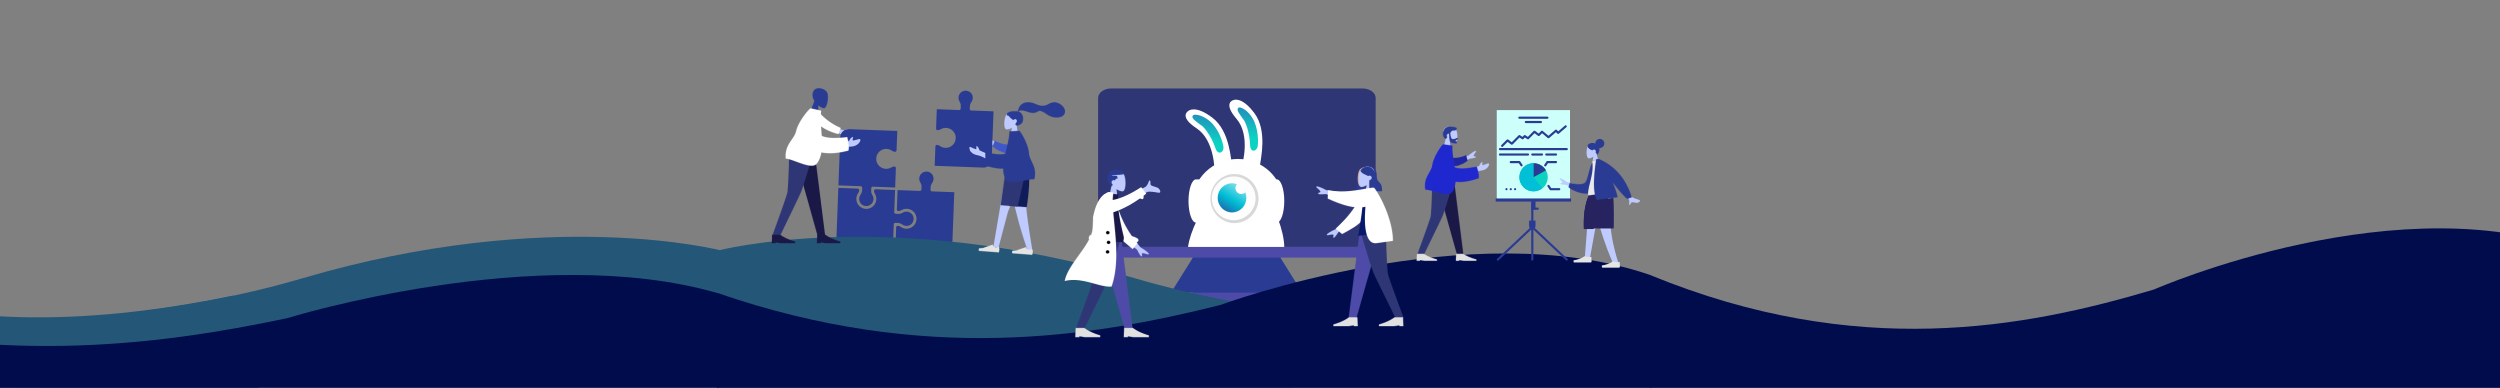 <?xml version="1.0" encoding="UTF-8"?>
<svg width="5143px" height="798px" viewBox="0 0 5143 798" version="1.1" xmlns="http://www.w3.org/2000/svg" xmlns:xlink="http://www.w3.org/1999/xlink">
    <rect x="0" y="0" width="5143" height="798" fill="#808080" stroke="none"/>
    <!-- Generator: Sketch 53 (72520) - https://sketchapp.com -->
    <title>Community_module_HD_size</title>
    <desc>Created with Sketch.</desc>
    <defs>
        <polygon id="path-1" points="0.333 163.34 10.908 164.155 30.553 89.776 65.632 3.237 27.977 0.332"></polygon>
        <path d="M13.361,82.199 C15.325,88.979 20.621,115.623 38.305,167.468 L38.305,167.468 L49.308,172.147 C39.982,116.387 36.512,87.018 36.45,82.527 L36.45,82.527 C36.387,78.034 36.211,52.54 42.099,3.597 L42.099,3.597 L2.849,0.553 L0,0.332 C6.947,48.129 11.402,75.417 13.361,82.199 L13.361,82.199 Z" id="path-3"></path>
        <path d="M3.774,78.391 L40.19,81.246 C45.165,49.234 46.513,23.305 44.239,3.469 L44.239,3.469 L9.165,0.718 L0,0 L3.774,78.391 Z" id="path-5"></path>
        <path d="M4.297,5.744 C-0.733,13.504 -1.859,34.105 3.691,36 L3.691,36 C5.904,36.757 10.826,35.718 15.957,33.177 L15.957,33.177 L11.158,54.512 L29.303,55.94 L25.367,26.553 C29.176,22.769 31.93,17.982 31.983,12.376 L31.983,12.376 C32.065,3.458 25.143,0.001 18.084,0 L18.084,0 C12.361,0 6.547,2.271 4.297,5.744 L4.297,5.744 Z" id="path-7"></path>
        <path d="M36.144,1.535 C32.302,2.827 29.138,5.311 26.851,8.621 L26.851,8.621 C25.631,10.387 24.707,12.296 24.035,14.329 L24.035,14.329 C23.799,15.04 23.563,15.757 23.381,16.486 L23.381,16.486 C23.221,17.115 23.281,18.052 22.877,18.572 L22.877,18.572 C22.387,19.207 21.604,18.978 20.867,18.921 L20.867,18.921 C19.712,18.827 13.439,18.597 11.087,18.791 L11.087,18.791 C7.836,19.06 1.669,21.272 0.544,23.328 L0.544,23.328 C-0.58,25.382 -0.181,28.035 3.829,28.113 L3.829,28.113 C7.493,33.229 13.105,36.977 13.779,37.081 L13.779,37.081 C13.797,37.088 14.272,36.564 14.98,36.04 L14.98,36.04 C16.048,35.254 17.651,34.468 19.067,35.466 L19.067,35.466 C21.796,37.397 21.015,40.502 19.267,42.832 L19.267,42.832 C18.356,44.045 16.951,45.887 18.892,47.524 L18.892,47.524 C21.955,50.108 30.734,45.586 32.48,41.263 L32.48,41.263 C35.717,33.254 33.024,21.785 24.014,19.431 L24.014,19.431 C24.681,17.926 26.927,17.474 28.455,17.29 L28.455,17.29 C32.116,16.853 35.84,17.897 39.316,18.927 L39.316,18.927 C43.577,20.19 47.865,21.91 52.326,22.294 L52.326,22.294 C54.619,22.492 56.938,22.238 59.152,21.627 L59.152,21.627 C61.464,20.996 63.322,19.861 65.39,18.719 L65.39,18.719 C67.342,17.639 69.338,18.059 71.343,18.795 L71.343,18.795 C73.406,19.548 75.355,20.525 77.221,21.673 L77.221,21.673 C81.206,24.125 84.831,27.044 89.141,28.936 L89.141,28.936 C92.379,30.354 95.79,31.262 99.311,31.614 L99.311,31.614 C105.393,32.224 112.821,31.484 117.176,26.707 L117.176,26.707 C120.181,23.415 120.532,19.056 119.194,14.954 L119.194,14.954 C117.952,11.145 115.437,8.309 112.309,5.868 L112.309,5.868 C108.964,3.261 105.168,1.208 100.925,0.547 L100.925,0.547 C96.381,-0.164 91.835,1.014 87.782,3.046 L87.782,3.046 C83.818,5.031 80.24,7.167 75.704,7.494 L75.704,7.494 C71.204,7.821 66.795,6.927 62.65,5.21 L62.65,5.21 C58.307,3.409 54.152,1.528 49.455,0.777 L49.455,0.777 C47.684,0.495 45.866,0.332 44.049,0.332 L44.049,0.332 C41.363,0.332 38.676,0.687 36.144,1.535 L36.144,1.535 Z" id="path-9"></path>
        <polygon id="path-11" points="0.347 79.115 35.562 81.968 53.249 3.751 11.757 0.392"></polygon>
        <path d="M0.092,11.945 C9.2,20.268 21.702,26.793 32.248,25.817 L32.248,25.817 C40.558,25.051 44.205,14.313 37.804,8.462 L37.804,8.462 C29.043,8.917 17.258,7.73 4.325,0.295 L4.325,0.295 L0.092,11.945 Z" id="path-13"></path>
        <path d="M82.756,0.075 L62.627,1.288 C62.379,15.534 57.739,31.499 54.09,47.214 L54.09,47.214 C44.868,50.1 29.001,48.308 6.489,41.842 L6.489,41.842 C1.705,53.411 -0.334,61.576 0.369,66.337 L0.369,66.337 C19.871,75.014 36.341,78.414 49.708,77.898 L49.708,77.898 C49.763,85.796 51.182,93.229 54.837,99.878 L54.837,99.878 C59.561,108.474 76.414,105.585 91.574,102.696 L91.574,102.696 C100.527,100.99 108.89,99.285 113.815,99.944 L113.815,99.944 C120.414,72.95 103.887,63.139 102.843,46.184 L102.843,46.184 C101.703,27.664 85.044,0.077 82.772,0.075 L82.772,0.075 C82.767,0.075 82.761,0.075 82.756,0.075 L82.756,0.075 Z" id="path-15"></path>
        <path d="M20.571,0.938 C11.916,0.938 4.902,7.916 4.902,16.527 L4.902,16.527 L4.902,16.588 C2.106,27.27 -1.327,49.586 2.346,53.155 L2.346,53.155 L26.123,53.155 C26.123,53.152 26.123,53.145 26.123,53.138 L26.123,53.138 L26.127,53.138 C34.782,53.138 41.796,46.16 41.796,37.553 L41.796,37.553 L41.796,16.527 C41.796,7.916 34.782,0.938 26.127,0.938 L26.127,0.938 L20.571,0.938 Z" id="path-17"></path>
        <path d="M3.975,7.842 C-0.633,16.811 -0.088,39.563 5.871,41.164 L5.871,41.164 C8.246,41.802 13.311,40.238 18.462,36.996 L18.462,36.996 L15.227,60.873 L34.326,60.873 L27.749,28.898 C31.419,24.408 33.899,18.901 33.485,12.735 L33.485,12.735 C32.876,3.687 26.429,0.261 19.641,0.26 L19.641,0.26 C13.099,0.26 6.239,3.442 3.975,7.842 L3.975,7.842 Z" id="path-19"></path>
        <path d="M3.975,7.842 C-0.633,16.811 -0.088,39.563 5.871,41.164 L5.871,41.164 C8.246,41.802 13.311,40.238 18.462,36.996 L18.462,36.996 L15.227,60.873 L34.327,60.873 L27.749,28.898 C31.419,24.408 33.899,18.901 33.485,12.736 L33.485,12.736 C32.875,3.688 26.429,0.261 19.641,0.26 L19.641,0.26 C13.098,0.26 6.239,3.442 3.975,7.842 L3.975,7.842 Z" id="path-21"></path>
        <path d="M0.775,8.835 C2.67,15.303 10.024,16.263 16.56,20.297 L16.56,20.297 C17.328,19.673 18.311,19.303 19.383,19.303 L19.383,19.303 C21.853,19.303 23.86,21.296 23.86,23.757 L23.86,23.757 C23.86,26.219 21.853,28.213 19.383,28.213 L19.383,28.213 C19.315,28.213 19.244,28.213 19.176,28.21 L19.176,28.21 C18.275,37.834 18.638,48.824 21.323,51.43 L21.323,51.43 L44.937,51.43 C46.251,28.685 33.536,37.494 33.536,16.079 L33.536,16.079 C32.742,15.307 31.995,14.545 31.254,13.886 L31.254,13.886 L31.279,13.256 C27.189,4.929 22.003,0.763 15.716,0.763 L15.716,0.763 C6.286,0.763 3.311,5.127 0.775,8.835 L0.775,8.835 Z" id="path-23"></path>
        <polygon id="path-25" points="23.368 0.416 0.174 181.682 16.093 181.682 37.916 104.768 67.828 0.416"></polygon>
        <path d="M0.291,0.416 C15.036,51.873 24.828,81.205 28,88.423 L28,88.423 C31.17,95.641 46.38,126.724 73.62,181.682 L73.62,181.682 L90.232,181.682 C68.836,124.394 57.77,93.309 57.039,88.423 L57.039,88.423 C56.303,83.535 53.927,54.202 53.232,0.416 L53.232,0.416 L0.291,0.416 Z" id="path-27"></path>
        <path d="M32.786,0.754 C24.586,6.787 13.904,11.679 0.737,15.432 L0.737,15.432 L0.737,19.008 L31.954,19.008 L42.758,17.272 L42.758,19.008 L51.064,19.008 L51.064,18.969 L50.235,0.754 L32.786,0.754 Z" id="path-29"></path>
        <path d="M33.031,0.754 C24.831,6.788 14.148,11.68 0.979,15.433 L0.979,15.433 L0.979,19.008 L32.2,19.008 L43,17.272 L43,19.008 L51.307,19.008 L50.478,0.754 L33.031,0.754 Z" id="path-31"></path>
        <path d="M2.676,3.883 C6.253,6.905 9.877,10.241 9.202,11.809 L9.202,11.809 C8.527,13.377 5.161,12.732 4.558,15.153 L4.558,15.153 C4.156,16.766 9.63,17.122 20.981,16.221 L20.981,16.221 L47.086,26.86 L53.154,12.763 L20.834,7.892 C14.416,4.256 8.498,1.768 3.076,0.428 L3.076,0.428 C2.991,0.424 2.904,0.422 2.815,0.422 L2.815,0.422 C1.293,0.422 -0.705,1.028 2.676,3.883 L2.676,3.883 Z M40.155,88.768 C33.344,91.632 27.764,94.794 23.413,98.255 L23.413,98.255 C22.433,99.418 21.368,101.645 25.971,100.648 L25.971,100.648 C30.574,99.65 35.461,98.804 36.325,100.278 L36.325,100.278 C37.19,101.752 34.64,104.013 36.237,105.944 L36.237,105.944 C37.304,107.23 40.889,103.137 46.995,93.662 L46.995,93.662 L71.338,79.515 L63.566,66.262 L40.155,88.768 Z" id="path-33"></path>
        <path d="M55.888,2.897 C45.391,31.23 27.689,54.302 0.855,79.464 L0.855,79.464 L13.922,90.529 C45.455,73.583 61.969,63.712 67.078,37.616 L67.078,37.616 C68.361,31.066 67.063,10.941 66.881,0.283 L66.881,0.283 L55.888,2.897 Z" id="path-35"></path>
        <path d="M11.251,4.38 C10.55,4.285 9.226,5.954 9.326,6.782 L9.326,6.782 C11.292,23.008 8.194,53.835 0.027,99.264 L0.027,99.264 L63.031,90.413 C54.516,51.24 45.2,22.459 26.895,0.591 L26.895,0.591 C21.603,3.815 16.388,5.079 11.251,4.38 L11.251,4.38 Z" id="path-37"></path>
        <path d="M93.03,0.972 C90.867,1.278 87.62,1.733 83.292,2.343 L83.292,2.343 C83.29,2.357 83.287,2.369 83.286,2.383 L83.286,2.383 C65.29,5.068 36.524,12.475 1.297,6.397 L1.297,6.397 L0.302,23.497 C28.077,36.297 55.656,45.359 78.006,40.373 L78.006,40.373 C74.098,83.867 79.386,118.274 101.057,115.224 L101.057,115.224 C111.407,113.767 122.576,112.193 134.568,110.505 L134.568,110.505 C134.873,73.983 113.927,26.353 97.449,3.161 L97.449,3.161 C96.879,2.358 95.752,0.924 93.695,0.924 L93.695,0.924 C93.483,0.924 93.261,0.939 93.03,0.972 L93.03,0.972 Z" id="path-39"></path>
        <path d="M1.795,13.111 C1.355,19.501 3.992,25.201 7.891,29.854 L7.891,29.854 L0.904,62.984 L21.199,62.984 L17.76,38.248 C23.24,41.605 28.619,43.225 31.145,42.565 L31.145,42.565 C37.477,40.905 38.058,17.334 33.161,8.042 L33.161,8.042 C30.755,3.482 23.462,0.184 16.507,0.185 L16.507,0.185 C9.292,0.185 2.442,3.736 1.795,13.111 L1.795,13.111 Z" id="path-41"></path>
        <path d="M0.195,16.258 C0.195,23.996 5.035,33.419 8.721,33.801 L8.721,33.801 C9.676,33.588 10.492,32.403 11.299,30.772 L11.299,30.772 C9.783,30.014 8.721,28.222 8.721,25.907 L8.721,25.907 C8.721,23.683 10.631,21.522 12.985,21.522 L12.985,21.522 C13.844,21.522 14.642,21.809 15.311,22.281 L15.311,22.281 C16.856,19.719 18.798,17.805 21.511,18.014 L21.511,18.014 L19.804,12.752 L9.572,11.872 L9.572,10.996 C21.381,11.083 29.596,10.572 34.297,9.24 L34.297,9.24 C34.082,5.124 29.925,0.469 18.953,0.469 L18.953,0.469 C6.746,0.469 0.195,7.79 0.195,16.258 L0.195,16.258 Z" id="path-43"></path>
        <polygon id="path-45" points="0.169 0.777 31.18 110.28 53.811 190.99 70.317 190.99 46.269 0.777"></polygon>
        <path d="M39.084,0.777 C38.359,57.216 35.882,87.999 35.122,93.126 L35.122,93.126 C34.358,98.256 22.834,130.876 0.55,190.99 L0.55,190.99 L17.85,190.99 C46.221,133.319 62.059,100.699 65.362,93.126 L65.362,93.126 C68.665,85.555 78.862,54.772 94.22,0.777 L94.22,0.777 L39.084,0.777 Z" id="path-47"></path>
        <path d="M0.861,0.635 L0.011,19.651 L8.502,19.651 L8.502,17.842 L19.541,19.651 L51.451,19.651 L51.451,15.927 C37.992,12.014 27.072,6.919 18.694,0.635 L18.694,0.635 L0.861,0.635 Z" id="path-49"></path>
        <path d="M1.608,0.635 L0.756,19.651 L9.304,19.651 L9.304,17.842 L20.416,19.651 L52.537,19.651 L52.537,15.926 C38.988,12.014 27.997,6.919 19.559,0.635 L19.559,0.635 L1.608,0.635 Z" id="path-51"></path>
        <path d="M0.716,13.278 L24.056,30.511 C29.267,40.957 32.485,45.575 33.715,44.358 L33.715,44.358 C35.557,42.536 33.198,39.925 34.242,38.495 L34.242,38.495 C35.287,37.061 40.19,38.459 44.787,39.985 L44.787,39.985 C49.385,41.508 48.536,39.092 47.664,37.783 L47.664,37.783 C43.594,33.742 38.233,29.875 31.584,26.185 L31.584,26.185 L10.104,0.41 L0.716,13.278 Z" id="path-53"></path>
        <path d="M8.427,1.531 C6.431,11.235 -1.471,37.289 0.631,46.071 L0.631,46.071 C6.885,72.237 30.581,89.42 55.102,110.472 L55.102,110.472 L65.134,98.493 C38.493,67.335 25.174,33.686 18.17,0.11 L18.17,0.11 L8.427,1.531 Z" id="path-55"></path>
        <path d="M1.042,1.326 C-1.101,1.833 0.749,9.546 2.892,9.038 L2.892,9.038 C6.643,8.153 10.953,9.179 15.951,12.356 L15.951,12.356 C17.808,13.536 20.275,12.999 21.462,11.159 L21.462,11.159 C22.65,9.316 22.106,6.861 20.249,5.68 L20.249,5.68 C15.19,2.464 10.273,0.802 5.551,0.803 L5.551,0.803 C4.027,0.803 2.523,0.975 1.042,1.326 L1.042,1.326 Z" id="path-57"></path>
        <path d="M0.383,92.085 C26.638,98.808 47.623,101.781 63.347,101.003 L63.347,101.003 C65.295,100.904 66.359,92.668 65.792,90.296 L65.792,90.296 C56.971,53.37 51.53,26.481 54.923,2.182 L54.923,2.182 C52.224,3.148 47.796,2.721 41.639,0.906 L41.639,0.906 C21.258,23.558 9.487,51.189 0.383,92.085 L0.383,92.085 Z" id="path-59"></path>
        <path d="M88.004,2.236 L88.332,2.301 L73.821,28.138 L88.332,2.301 C79.646,9.232 69.971,26.455 59.31,53.975 L59.31,53.975 L73.821,28.138 L59.31,53.975 L59.058,54.361 C59.072,54.354 59.082,54.347 59.096,54.339 L59.096,54.339 C57.523,64.552 58.996,75.383 55.791,85.768 L55.791,85.768 C55.42,86.967 55.006,88.173 54.556,89.379 L54.556,89.379 C52.968,89.195 51.416,90.151 50.901,91.736 L50.901,91.736 L49.843,94.989 C49.843,94.989 49.843,94.989 49.843,94.992 L49.843,94.992 C49.451,96.201 49.763,97.476 50.56,98.36 L50.56,98.36 C36.167,126.583 5.488,156.06 0.231,184.102 L0.231,184.102 C21.032,179.005 40.74,183.911 58.632,188.82 L58.632,188.82 C72.574,192.647 85.415,196.47 96.808,195.557 L96.808,195.557 C120.299,127.266 92.523,39.516 100.646,2.262 L100.646,2.262 L95.572,1.546 L90.982,0.9 C89.985,1.338 88.99,1.781 88.004,2.236 L88.004,2.236 Z" id="path-61"></path>
        <path d="M1.276,3.136 C0.991,5.001 2.393,6.725 4.401,6.989 L4.401,6.989 C6.408,7.251 8.27,5.95 8.55,4.086 L8.55,4.086 C8.832,2.223 7.43,0.499 5.422,0.233 L5.422,0.233 C5.248,0.21 5.077,0.199 4.907,0.199 L4.907,0.199 C3.107,0.199 1.533,1.43 1.276,3.136 L1.276,3.136 Z M2.887,23.152 C2.606,25.016 4.004,26.74 6.015,27.002 L6.015,27.002 C8.022,27.267 9.88,25.965 10.161,24.102 L10.161,24.102 C10.443,22.238 9.044,20.51 7.036,20.248 L7.036,20.248 C6.863,20.227 6.691,20.216 6.52,20.216 L6.52,20.216 C4.716,20.216 3.144,21.446 2.887,23.152 L2.887,23.152 Z M0.865,42.691 C0.579,44.554 1.982,46.279 3.989,46.544 L3.989,46.544 C5.996,46.806 7.857,45.508 8.134,43.641 L8.134,43.641 C8.42,41.777 7.017,40.052 5.01,39.788 L5.01,39.788 C4.837,39.765 4.665,39.754 4.496,39.754 L4.496,39.754 C2.695,39.754 1.122,40.988 0.865,42.691 L0.865,42.691 Z" id="path-63"></path>
        <path d="M1.044,10.956 C0.675,16.126 2.894,20.744 6.177,24.509 L6.177,24.509 L0.291,51.317 L17.379,51.317 L14.489,31.299 C19.096,34.014 23.631,35.327 25.754,34.793 L25.754,34.793 C31.088,33.446 31.576,14.374 27.452,6.855 L27.452,6.855 C25.426,3.165 19.285,0.496 13.43,0.496 L13.43,0.496 C7.355,0.496 1.588,3.369 1.044,10.956 L1.044,10.956 Z" id="path-65"></path>
        <path d="M10.152,1.09 C6.67,2.018 3.723,4.024 2.424,7.772 L2.424,7.772 C-2.286,15.425 1.29,23.395 6.103,26.118 L6.103,26.118 C7.386,24.688 8.504,23.3 9.503,21.972 L9.503,21.972 C8.702,21.235 8.206,20.206 8.206,19.064 L8.206,19.064 C8.206,16.82 10.138,15.001 12.52,15.001 L12.52,15.001 C12.692,15.001 12.862,15.011 13.031,15.029 L13.031,15.029 C13.292,22.921 13.863,28.119 14.742,30.631 L14.742,30.631 C16.11,34.515 24.082,35.471 26.863,35.471 L26.863,35.471 C29.611,35.471 29.109,32.667 29.109,31.175 L29.109,31.175 C29.109,30.786 28.564,30.786 27.952,30.786 L27.952,30.786 C27.159,30.789 26.249,30.789 26.249,29.931 L26.249,29.931 C26.249,28.411 29.869,27.467 30.614,26.483 L30.614,26.483 C31.514,25.295 31.819,23.694 30.457,23.694 L30.457,23.694 C28.594,23.694 24.985,26.233 20.733,26.233 L20.733,26.233 C17.9,26.233 16.152,21.902 15.491,13.234 L15.491,13.234 C16.982,11.137 18.418,9.542 20.283,8.615 L20.283,8.615 C27.867,8.727 28.757,7.445 28.757,3.128 L28.757,3.128 C27.53,2.303 23.205,0.913 18.367,0.519 L18.367,0.519 C17.375,0.253 16.31,0.113 15.209,0.113 L15.209,0.113 C13.565,0.113 11.838,0.425 10.152,1.09 L10.152,1.09 Z" id="path-67"></path>
        <polygon id="path-69" points="0.156 0.224 25.082 88.644 43.27 153.817 56.535 153.817 37.207 0.224"></polygon>
        <path d="M31.395,0.224 C30.809,45.797 28.823,70.655 28.208,74.794 L28.208,74.794 C27.598,78.937 18.336,105.276 0.432,153.817 L0.432,153.817 L14.332,153.817 C37.127,107.25 49.855,80.91 52.51,74.794 L52.51,74.794 C55.165,68.682 63.358,43.822 75.696,0.224 L75.696,0.224 L31.395,0.224 Z" id="path-71"></path>
        <path d="M0.879,0.214 L0.187,14.509 L7.136,14.509 L7.136,13.147 L16.168,14.509 L42.284,14.509 L42.284,11.706 C31.27,8.769 22.333,4.936 15.473,0.214 L15.473,0.214 L0.879,0.214 Z" id="path-73"></path>
        <path d="M1.613,0.214 L0.911,14.473 L0.911,14.509 L7.916,14.509 L7.916,13.147 L17.018,14.509 L43.338,14.509 L43.338,11.707 C32.24,8.77 23.232,4.937 16.317,0.214 L16.317,0.214 L1.613,0.214 Z" id="path-75"></path>
        <path d="M39.747,0.444 C35.495,2.497 31.035,5.587 26.368,9.715 L26.368,9.715 L0.462,19.367 L8.008,30 L27.735,16.647 C37.299,15.423 41.772,14.177 41.149,12.91 L41.149,12.91 C40.219,11.008 37.545,12.127 36.705,10.944 L36.705,10.944 C35.866,9.761 38.273,6.365 40.697,3.238 L40.697,3.238 C42.526,0.879 41.767,0.305 40.746,0.305 L40.746,0.305 C40.414,0.305 40.055,0.365 39.747,0.444 L39.747,0.444 Z M54.476,23.641 C52.409,23.391 50.238,25.943 47.964,31.299 L47.964,31.299 L36.582,35.555 L35.695,46.094 C40.721,43.48 45.272,41.907 49.352,41.373 L49.352,41.373 C57.153,40.351 60.415,39.195 64.74,35.096 L64.74,35.096 C67.054,32.904 69.426,28.179 67.787,26.305 L67.787,26.305 C66.679,25.038 58.584,29.395 55.493,29.588 L55.493,29.588 C53.984,29.682 54.11,28.142 54.436,26.603 L54.436,26.603 C54.753,25.108 55.259,23.614 54.639,23.614 L54.639,23.614 C54.592,23.614 54.538,23.623 54.476,23.641 L54.476,23.641 Z" id="path-77"></path>
        <path d="M4.099,5.222 C-2.331,10.35 0.325,20.989 8.075,22.393 L8.075,22.393 C17.908,24.17 30.117,18.88 39.264,11.583 L39.264,11.583 L36.124,0.017 C23.445,6.154 12.293,6.358 4.099,5.222 L4.099,5.222 Z" id="path-79"></path>
        <path d="M15.474,43.56 C13.206,59.743 -3.187,67.902 1.025,94.291 L1.025,94.291 C5.824,94.028 13.811,96.385 22.331,98.742 L22.331,98.742 C36.353,102.621 51.816,106.501 56.884,98.699 L56.884,98.699 C60.848,92.597 62.753,85.576 63.4,78.005 L63.4,78.005 C76.021,79.512 91.874,77.498 110.999,70.656 L110.999,70.656 C112.024,66.142 110.708,58.155 107.053,46.697 L107.053,46.697 C85.244,51.193 70.082,51.707 61.568,48.242 L61.568,48.242 C59.297,32.892 56.109,17.228 56.949,3.543 L56.949,3.543 L48.455,2.34 L37.978,0.856 C37.966,0.854 37.954,0.853 37.94,0.853 L37.94,0.853 C35.689,0.856 17.942,25.941 15.474,43.56 L15.474,43.56 Z" id="path-81"></path>
        <path d="M15.424,0.094 C5.145,17.315 -0.788,41.44 0.607,78.096 L0.607,78.096 L19.496,78.096 C36.994,42.383 49.303,16.383 56.417,0.094 L56.417,0.094 L15.424,0.094 Z" id="path-83"></path>
        <path d="M15.424,0.095 C5.145,17.315 -0.787,41.44 0.607,78.096 L0.607,78.096 L19.496,78.096 C36.994,42.383 49.303,16.383 56.416,0.095 L56.416,0.095 L15.424,0.095 Z" id="path-85"></path>
        <path d="M33.907,46.3 C27.076,50.72 16.26,48.903 3.328,46.21 L3.328,46.21 L0.74,55.186 C13.624,65.739 38.888,72.625 47.728,65.41 L47.728,65.41 C61.862,53.876 60.752,19.96 57.543,1.116 L57.543,1.116 L52.092,0.953 C42.074,13.864 41.134,41.623 33.907,46.3 L33.907,46.3 Z" id="path-87"></path>
        <path d="M22.805,0.011 L9.616,4.025 C13.206,29.617 2,50.956 0.954,69.437 L0.954,69.437 C0.864,71.038 0.895,74.181 3.032,73.88 L3.032,73.88 C13.023,72.474 28.623,70.278 49.83,67.294 L49.83,67.294 C43.464,37.95 36.501,16.39 22.818,0.009 L22.818,0.009 L22.805,0.011 Z" id="path-89"></path>
        <path d="M4.509,1.635 C-1.909,44.666 -1.381,72.669 6.094,85.648 L6.094,85.648 L48.86,79.715 C46.751,69.752 43.068,59.417 38.619,49.459 L38.619,49.459 C50.756,65.331 60.661,76.595 68.335,83.254 L68.335,83.254 L78.019,79.949 C66.023,41.638 43.331,15.282 9.936,0.882 L9.936,0.882 L4.509,1.635 Z" id="path-91"></path>
        <path d="M7.919,10.48 C6.634,16.299 8.324,21.915 11.344,26.738 L11.344,26.738 L0.277,56.265 L19.294,59.081 L19.446,35.832 C24.119,39.681 28.941,41.923 31.398,41.663 L31.398,41.663 C37.556,41.013 41.319,19.396 37.993,10.161 L37.993,10.161 C36.122,4.964 27.997,0.404 20.593,0.404 L20.593,0.404 C14.847,0.404 9.536,3.151 7.919,10.48 L7.919,10.48 Z" id="path-93"></path>
        <polygon id="path-95" points="0.463 0.095 29.316 102.377 50.367 177.765 65.721 177.765 43.352 0.095"></polygon>
        <path d="M35.552,0.095 C34.883,52.814 32.605,81.567 31.903,86.357 L31.903,86.357 C31.201,91.144 20.598,121.615 0.084,177.765 L0.084,177.765 L16.006,177.765 C42.122,123.898 56.698,93.427 59.739,86.357 L59.739,86.357 C62.783,79.281 72.167,50.527 86.3,0.095 L86.3,0.095 L35.552,0.095 Z" id="path-97"></path>
        <path d="M1.439,0.91 L0.645,18.325 L0.645,18.344 L8.592,18.344 L8.592,16.682 L18.92,18.344 L48.783,18.344 L48.783,14.93 C36.188,11.344 25.971,6.669 18.125,0.91 L18.125,0.91 L1.439,0.91 Z" id="path-99"></path>
        <path d="M1.268,0.91 L0.474,18.344 L8.421,18.344 L8.421,16.682 L18.75,18.344 L48.612,18.344 L48.612,14.93 C36.018,11.344 25.801,6.669 17.955,0.91 L17.955,0.91 L1.268,0.91 Z" id="path-101"></path>
        <path d="M5.149,19.37 C15.75,31.256 34.438,40.007 50.897,43.891 L50.897,43.891 L55.617,31.28 C35.737,22.709 22.076,11.008 12.989,1.379 L12.989,1.379 C11.797,1.098 10.68,0.966 9.643,0.967 L9.643,0.967 C0.607,0.968 -2.344,10.967 5.149,19.37 L5.149,19.37 Z" id="path-103"></path>
        <path d="M21.769,47.574 C17.612,65.901 -2.071,73.671 0.271,104.319 L0.271,104.319 C14.982,104.742 53.676,128.337 64.268,114.749 L64.268,114.749 C69.421,108.138 72.289,100.276 73.758,91.662 L73.758,91.662 C88.166,94.605 106.641,93.825 129.35,87.821 L129.35,87.821 C130.964,82.75 130.208,73.472 127.08,59.988 L127.08,59.988 C101.504,63.039 83.969,62.169 74.479,57.378 L74.479,57.378 C73.326,39.57 71.139,21.31 73.412,5.712 L73.412,5.712 L51.792,0.801 C51.769,0.796 51.744,0.794 51.717,0.794 L51.717,0.794 C48.972,0.795 26.279,27.701 21.769,47.574 L21.769,47.574 Z" id="path-105"></path>
        <path d="M28.336,0.367 L8.418,7.292 C6.877,7.395 4.937,7.494 2.609,7.59 L2.609,7.59 C0.278,7.686 -0.492,9.518 0.303,13.084 L0.303,13.084 C26.248,15.118 39.986,16.198 41.516,16.315 L41.516,16.315 C42.156,13.864 42.526,11.993 42.63,10.696 L42.63,10.696 C42.716,9.604 42.421,7.906 41.739,5.608 L41.739,5.608 C41.728,5.58 41.721,5.551 41.71,5.524 L41.71,5.524 C41.463,4.859 40.715,4.523 40.043,4.767 L40.043,4.767 C37.981,5.524 36.393,5.853 35.277,5.769 L35.277,5.769 C33.943,5.661 32.249,5.037 30.19,3.89 L30.19,3.89 L29.165,0.775 C29.165,0.768 29.162,0.765 29.162,0.761 L29.162,0.761 C29.067,0.498 28.817,0.332 28.549,0.332 L28.549,0.332 C28.478,0.332 28.406,0.343 28.336,0.367 L28.336,0.367 Z" id="path-107"></path>
        <path d="M28.666,0.368 L8.752,7.29 C7.207,7.394 5.271,7.493 2.939,7.589 L2.939,7.589 C0.611,7.688 -0.157,9.516 0.633,13.081 L0.633,13.081 C26.582,15.114 40.321,16.194 41.848,16.315 L41.848,16.315 C42.487,13.861 42.857,11.991 42.961,10.695 L42.961,10.695 C43.052,9.602 42.754,7.904 42.071,5.608 L42.071,5.608 C42.064,5.579 42.052,5.551 42.042,5.522 L42.042,5.522 C41.793,4.859 41.05,4.521 40.378,4.766 L40.378,4.766 C38.316,5.522 36.725,5.856 35.611,5.768 L35.611,5.768 C34.275,5.661 32.579,5.036 30.52,3.889 L30.52,3.889 L29.496,0.776 C29.496,0.773 29.496,0.766 29.492,0.762 L29.492,0.762 C29.4,0.498 29.148,0.332 28.88,0.332 L28.88,0.332 C28.809,0.332 28.738,0.344 28.666,0.368 L28.666,0.368 Z" id="path-109"></path>
        <polygon id="path-111" points="0.333 11.695 8.64 148.172 197.563 136.807 189.257 0.332"></polygon>
        <linearGradient x1="37.034%" y1="69.404%" x2="53.046%" y2="-57.766%" id="linearGradient-113">
            <stop stop-color="#0CD2C2" offset="0%"></stop>
            <stop stop-color="#3455B5" offset="100%"></stop>
        </linearGradient>
        <linearGradient x1="45.711%" y1="69.404%" x2="51.008%" y2="-57.766%" id="linearGradient-114">
            <stop stop-color="#0CD2C2" offset="0%"></stop>
            <stop stop-color="#3455B5" offset="100%"></stop>
        </linearGradient>
        <linearGradient x1="125.906%" y1="-25.3%" x2="30%" y2="135.034%" id="linearGradient-115">
            <stop stop-color="#FFFFFF" offset="0%"></stop>
            <stop stop-color="#00BFD6" offset="58.129%"></stop>
            <stop stop-color="#2A3B93" offset="100%"></stop>
        </linearGradient>
    </defs>
    <g id="Community_module_HD_size" stroke="none" stroke-width="1" fill="none" fill-rule="evenodd">
        <path d="M2830,201.56 L2830,508 L2259,508 L2259,201.56 C2259,190.759 2270.986,182 2285.771,182 L2803.234,182 C2818.014,182 2830,190.759 2830,201.56 Z" id="Fill-153" fill="#2F3676"></path>
        <polygon id="Fill-154" fill="#2A3B93" points="2454 606 2634 606 2634 515 2454 515"></polygon>
        <polygon id="Triangle" fill="#2A3B93" points="2634 530 2679 602 2589 602"></polygon>
        <polygon id="Triangle" fill="#2A3B93" points="2454 530 2499 602 2409 602"></polygon>
        <path d="M2803.234,530 L2285.771,530 C2270.986,530 2259,525.778 2259,520.572 L2259,508 L2830,508 L2830,520.572 C2830,525.778 2818.014,530 2803.234,530" id="Fill-155" fill="#4D4BA7"></path>
        <polygon id="Fill-156" fill="#4D4BA7" points="2383 630 2706 630 2706 602 2383 602"></polygon>
        <g id="Group-33" transform="translate(2043, 346)">
            <mask id="mask-2" fill="white">
                <use xlink:href="#path-1"></use>
            </mask>
            <g id="Clip-32"></g>
            <polygon id="Fill-31" fill="#BFCAFF" mask="url(#mask-2)" points="-3.665 166.28 54.468 170.815 68.297 -0.462 10.165 -4.996"></polygon>
        </g>
        <g id="Group-36" transform="translate(2075, 346)">
            <mask id="mask-4" fill="white">
                <use xlink:href="#path-3"></use>
            </mask>
            <g id="Clip-35"></g>
            <polygon id="Fill-34" fill="#BFCAFF" mask="url(#mask-4)" points="-15.992 170.725 52.704 176.142 66.632 1.753 -2.063 -3.664"></polygon>
        </g>
        <g id="Group-48" transform="translate(2072, 345)">
            <mask id="mask-6" fill="white">
                <use xlink:href="#path-5"></use>
            </mask>
            <g id="Clip-47"></g>
            <polygon id="Fill-46" fill="#101C5A" mask="url(#mask-6)" points="-9.328 83.634 46.042 87.905 53.306 -1.057 -2.065 -5.328"></polygon>
        </g>
        <g id="Group-27" transform="translate(2066, 230)">
            <mask id="mask-8" fill="white">
                <use xlink:href="#path-7"></use>
            </mask>
            <g id="Clip-26"></g>
            <polygon id="Fill-25" fill="#BFCAFF" mask="url(#mask-8)" points="-6.663 56.931 32.334 59.935 37.314 -0.991 -1.683 -3.996"></polygon>
        </g>
        <g id="Group-30" transform="translate(2071, 210)">
            <mask id="mask-10" fill="white">
                <use xlink:href="#path-9"></use>
            </mask>
            <g id="Clip-29"></g>
            <polygon id="Fill-28" fill="#2A3B93" mask="url(#mask-10)" points="-5.331 49.018 119.14 58.935 123.935 -1.737 -0.535 -11.655"></polygon>
        </g>
        <g id="Group-24" transform="translate(1475, 186)">
            <path d="M250.327,78.802 L261.508,82.147 C266.402,79.351 269.562,78.651 270.988,80.046 C272.572,80.638 265.786,83.562 268.253,85.21 C270.72,86.859 279.456,88.215 279.552,89.835 C279.693,92.228 275.098,94.483 272.041,94.823 C266.327,95.461 263.162,94.451 256.617,90.701 C253.196,88.74 248.801,87.303 243.431,86.39 L250.327,78.802 Z" id="Fill-2" fill="#BFCAFF"></path>
            <path d="M592.307,114.909 L566.057,102.588 C561.529,97.848 557.13,94.219 552.862,91.703 C551.578,91.258 549.367,91.075 551.636,94.572 C553.905,98.069 556.133,101.85 555.157,103.029 C554.181,104.208 551.483,102.806 550.349,104.734 C549.594,106.021 554.161,107.703 564.048,109.786 L583.533,125.5 L592.307,114.909 Z" id="Fill-4" fill="#BFCAFF"></path>
            <path d="M567.871,69.479 L568.868,43.043 L522.966,41.322 C521.257,41.257 519.925,39.822 519.988,38.118 L520.182,32.986 C520.308,29.666 521.476,26.492 523.433,23.802 C526.088,20.153 526.937,15.464 525.6,10.835 C523.864,4.838 518.313,0.769 512.063,0.534 C511.989,0.532 511.92,0.532 511.851,0.529 C508.098,0.439 504.48,1.79 501.66,4.326 C498.841,6.859 497.129,10.309 496.836,14.036 C496.59,17.19 497.337,20.265 498.991,22.926 C500.77,25.782 501.646,29.019 501.523,32.286 L501.33,37.417 C501.266,39.122 499.823,40.453 498.117,40.389 L452.212,38.667 L452.211,38.69 L451.215,65.103 L450.705,78.616 C450.64,80.346 452.017,81.766 453.751,81.82 C455.866,81.884 457.945,81.291 459.751,80.174 C463.697,77.731 468.52,76.585 473.607,77.314 C483.037,78.669 490.44,86.589 491.131,96.064 C492.037,108.496 481.959,118.615 469.817,118.159 C465.547,117.999 461.626,116.549 458.418,114.203 C456.784,113.003 454.883,112.228 452.857,112.153 L452.539,112.141 C450.83,112.077 449.393,113.408 449.329,115.113 L447.823,155.035 L547.541,158.776 C556.896,159.127 564.765,151.846 565.116,142.513 L567.871,69.479 Z" id="Fill-6" fill="#2A3B93"></path>
            <path d="M567.871,69.479 L567.871,69.479 L568.868,43.043 L522.966,41.322 C521.257,41.257 519.925,39.822 519.988,38.118 L520.182,32.986 C520.308,29.666 521.476,26.492 523.433,23.802 C526.088,20.153 526.937,15.464 525.6,10.835 C523.864,4.838 518.313,0.769 512.063,0.534 C511.989,0.532 511.92,0.532 511.851,0.529 C508.098,0.439 504.48,1.79 501.66,4.326 C498.841,6.859 497.129,10.309 496.836,14.036 C496.59,17.19 497.337,20.265 498.991,22.926 C500.77,25.782 501.646,29.019 501.523,32.286 L501.33,37.417 C501.266,39.122 499.823,40.453 498.117,40.389 L452.212,38.667 L452.211,38.69 L451.215,65.103 L450.705,78.616 C450.64,80.346 452.017,81.766 453.751,81.82 C455.866,81.884 457.945,81.291 459.751,80.174 C463.697,77.731 468.52,76.585 473.607,77.314 C483.037,78.669 490.44,86.589 491.131,96.064 C492.037,108.496 481.959,118.615 469.817,118.159 C465.547,117.999 461.626,116.549 458.418,114.203 C456.784,113.003 454.883,112.228 452.857,112.153 L452.539,112.141 C450.83,112.077 449.393,113.408 449.329,115.113 L447.823,155.035 L547.541,158.776 C556.896,159.127 564.765,151.846 565.116,142.513 L567.871,69.479 Z" id="Stroke-8"></path>
            <path d="M335.429,320.231 L335.429,320.231 L361.935,321.226 L363.661,275.445 C363.726,273.744 365.168,272.409 366.874,272.473 L372.021,272.666 C375.353,272.791 378.533,273.966 381.23,275.915 C384.889,278.562 389.592,279.409 394.233,278.075 C400.243,276.34 404.326,270.808 404.562,264.569 C404.565,264.501 404.568,264.432 404.567,264.363 C404.657,260.62 403.305,257.012 400.762,254.198 C398.219,251.389 394.763,249.681 391.02,249.392 C387.86,249.144 384.78,249.886 382.109,251.539 C379.246,253.31 376.003,254.182 372.723,254.058 L367.575,253.864 C365.869,253.802 364.532,252.368 364.596,250.661 L366.323,204.883 L366.302,204.882 L339.817,203.889 L326.271,203.381 C324.533,203.316 323.11,204.688 323.056,206.418 C322.991,208.534 323.585,210.6 324.705,212.401 C327.158,216.339 328.305,221.15 327.573,226.223 C326.217,235.624 318.273,243.011 308.773,243.696 C296.307,244.6 286.161,234.546 286.617,222.447 C286.779,218.181 288.232,214.272 290.59,211.073 C291.787,209.445 292.564,207.547 292.64,205.527 L292.653,205.212 C292.716,203.507 291.384,202.073 289.672,202.008 L249.641,200.506 L245.89,299.954 C245.538,309.286 252.839,317.134 262.197,317.485 L335.429,320.231 Z" id="Fill-10" fill="#2A3B93"></path>
            <path d="M335.429,320.231 L335.429,320.231 L361.935,321.226 L363.661,275.445 C363.726,273.744 365.168,272.409 366.874,272.473 L372.021,272.666 C375.353,272.791 378.533,273.966 381.23,275.915 C384.889,278.562 389.592,279.409 394.233,278.075 C400.243,276.34 404.326,270.808 404.562,264.569 C404.565,264.501 404.568,264.432 404.567,264.363 C404.657,260.62 403.305,257.012 400.762,254.198 C398.219,251.389 394.763,249.681 391.02,249.392 C387.86,249.144 384.78,249.886 382.109,251.539 C379.246,253.31 376.003,254.182 372.723,254.058 L367.575,253.864 C365.869,253.802 364.532,252.368 364.596,250.661 L366.323,204.883 L366.302,204.882 L339.817,203.889 L326.271,203.381 C324.533,203.316 323.11,204.688 323.056,206.418 C322.991,208.534 323.585,210.6 324.705,212.401 C327.158,216.339 328.305,221.15 327.573,226.223 C326.217,235.624 318.273,243.011 308.773,243.696 C296.307,244.6 286.161,234.546 286.617,222.447 C286.779,218.181 288.232,214.272 290.59,211.073 C291.787,209.445 292.564,207.547 292.64,205.527 L292.653,205.212 C292.716,203.507 291.384,202.073 289.672,202.008 L249.641,200.506 L245.89,299.954 C245.538,309.286 252.839,317.134 262.197,317.485 L335.429,320.231 Z" id="Stroke-12"></path>
            <path d="M487.135,235.866 L487.135,235.866 L488.132,209.428 L442.227,207.707 C440.515,207.642 439.183,206.21 439.247,204.504 L439.441,199.373 C439.566,196.053 440.741,192.876 442.697,190.186 C445.349,186.537 446.199,181.849 444.864,177.221 C443.128,171.224 437.577,167.152 431.322,166.917 C431.253,166.915 431.181,166.918 431.112,166.915 C427.362,166.826 423.741,168.176 420.922,170.71 C418.102,173.246 416.39,176.695 416.1,180.422 C415.852,183.574 416.596,186.651 418.256,189.309 C420.03,192.165 420.905,195.404 420.781,198.673 L420.588,203.804 C420.524,205.511 419.087,206.839 417.375,206.775 L371.471,205.053 L371.47,205.076 L370.474,231.49 L369.964,245.002 C369.899,246.732 371.278,248.151 373.01,248.205 C375.13,248.27 377.209,247.678 379.009,246.561 C382.958,244.117 387.784,242.971 392.868,243.7 C402.298,245.056 409.705,252.975 410.392,262.453 C411.298,274.883 401.217,284.998 389.082,284.543 C384.805,284.382 380.884,282.932 377.677,280.586 C376.045,279.389 374.144,278.612 372.116,278.536 L371.8,278.524 C370.094,278.46 368.652,279.794 368.587,281.496 L367.082,321.418 L466.799,325.159 C476.157,325.51 484.029,318.232 484.38,308.899 L487.135,235.866 Z" id="Fill-14" fill="#2A3B93"></path>
            <path d="M487.135,235.866 L487.135,235.866 L488.132,209.428 L442.227,207.707 C440.515,207.642 439.183,206.21 439.247,204.504 L439.441,199.373 C439.566,196.053 440.741,192.876 442.697,190.186 C445.349,186.537 446.199,181.849 444.864,177.221 C443.128,171.224 437.577,167.152 431.322,166.917 C431.253,166.915 431.181,166.918 431.112,166.915 C427.362,166.826 423.741,168.176 420.922,170.71 C418.102,173.246 416.39,176.695 416.1,180.422 C415.852,183.574 416.596,186.651 418.256,189.309 C420.03,192.165 420.905,195.404 420.781,198.673 L420.588,203.804 C420.524,205.511 419.087,206.839 417.375,206.775 L371.471,205.053 L371.47,205.076 L370.474,231.49 L369.964,245.002 C369.899,246.732 371.278,248.151 373.01,248.205 C375.13,248.27 377.209,247.678 379.009,246.561 C382.958,244.117 387.784,242.971 392.868,243.7 C402.298,245.056 409.705,252.975 410.392,262.453 C411.298,274.883 401.217,284.998 389.082,284.543 C384.805,284.382 380.884,282.932 377.677,280.586 C376.045,279.389 374.144,278.612 372.116,278.536 L371.8,278.524 C370.094,278.46 368.652,279.794 368.587,281.496 L367.082,321.418 L466.799,325.159 C476.157,325.51 484.029,318.232 484.38,308.899 L487.135,235.866 Z" id="Stroke-16"></path>
            <path d="M348.884,120.286 C353.157,120.445 357.081,121.895 360.288,124.242 C361.92,125.439 363.822,126.21 365.849,126.286 L366.165,126.297 C367.877,126.362 369.314,125.034 369.378,123.333 L370.884,83.409 L271.165,79.668 C261.808,79.318 253.937,86.596 253.585,95.925 L250.831,168.937 L249.834,195.373 L295.739,197.095 C297.451,197.159 298.783,198.592 298.719,200.299 L298.526,205.433 C298.401,208.752 297.228,211.927 295.275,214.616 C292.617,218.266 291.767,222.955 293.109,227.582 C294.841,233.578 300.389,237.65 306.645,237.885 C306.713,237.888 306.785,237.891 306.855,237.888 C310.608,237.976 314.225,236.632 317.047,234.093 C319.863,231.557 321.576,228.106 321.866,224.38 C322.114,221.228 321.37,218.154 319.71,215.492 C317.937,212.638 317.061,209.4 317.185,206.132 L317.378,201 C317.443,199.292 318.879,197.963 320.591,198.027 L366.496,199.749 L367.493,173.313 L368.001,159.825 C368.066,158.121 366.734,156.686 365.022,156.622 C362.879,156.541 360.78,157.137 358.956,158.265 C355.01,160.71 350.181,161.857 345.1,161.127 C335.667,159.773 328.26,151.849 327.573,142.374 C326.67,129.944 336.748,119.83 348.884,120.286" id="Fill-18" fill="#2A3B93"></path>
            <path d="M348.884,120.286 C353.157,120.445 357.081,121.895 360.288,124.242 C361.92,125.439 363.822,126.21 365.849,126.286 L366.165,126.297 C367.877,126.362 369.314,125.034 369.378,123.333 L370.884,83.409 L271.165,79.668 C261.808,79.318 253.937,86.596 253.585,95.925 L250.831,168.937 L249.834,195.373 L295.739,197.095 C297.451,197.159 298.783,198.592 298.719,200.299 L298.526,205.433 C298.401,208.752 297.228,211.927 295.275,214.616 C292.617,218.266 291.767,222.955 293.109,227.582 C294.841,233.578 300.389,237.65 306.645,237.885 C306.713,237.888 306.785,237.891 306.855,237.888 C310.608,237.976 314.225,236.632 317.047,234.093 C319.863,231.557 321.576,228.106 321.866,224.38 C322.114,221.228 321.37,218.154 319.71,215.492 C317.937,212.638 317.061,209.4 317.185,206.132 L317.378,201 C317.443,199.292 318.879,197.963 320.591,198.027 L366.496,199.749 L367.493,173.313 L368.001,159.825 C368.066,158.121 366.734,156.686 365.022,156.622 C362.879,156.541 360.78,157.137 358.956,158.265 C355.01,160.71 350.181,161.857 345.1,161.127 C335.667,159.773 328.26,151.849 327.573,142.374 C326.67,129.944 336.748,119.83 348.884,120.286 Z" id="Stroke-20"></path>
            <polygon id="Fill-22" fill="#235677" points="0.853 610.739 1183.756 610.739 1183.756 467.714 0.853 467.714"></polygon>
        </g>
        <g id="Group-45" transform="translate(2058, 343)">
            <mask id="mask-12" fill="white">
                <use xlink:href="#path-11"></use>
            </mask>
            <g id="Clip-44"></g>
            <polygon id="Fill-43" fill="#2F3676" mask="url(#mask-12)" points="-3.297 84.467 49.865 88.77 56.895 -1.599 3.733 -5.903"></polygon>
        </g>
        <g id="Group-54" transform="translate(2042, 289)">
            <mask id="mask-14" fill="white">
                <use xlink:href="#path-13"></use>
            </mask>
            <g id="Clip-53"></g>
            <polygon id="Fill-52" fill="#4057CA" mask="url(#mask-14)" points="45.696 1.117 -1.676 -3.667 -4.429 25.911 42.943 30.695"></polygon>
        </g>
        <g id="Group-57" transform="translate(2014, 269)">
            <mask id="mask-16" fill="white">
                <use xlink:href="#path-15"></use>
            </mask>
            <g id="Clip-56"></g>
            <polygon id="Fill-55" fill="#2A3B93" mask="url(#mask-16)" points="113.04 -4.972 -6.805 2.248 -0.07 113.084 119.777 105.865"></polygon>
        </g>
        <g id="Group-77" transform="translate(-311, 487)">
            <path d="M3705.301,158.152 C3685.94,160.741 3141.101,231.72 2644.468,85.076 C2138.775,-64.241 1786.851,28.667 1786.851,28.667 L1786.851,200.391 L3705.301,200.391 L3705.301,158.152 Z" id="Fill-58" fill="#235677"></path>
            <path d="M-7.2475359e-13,170.349 C195.279,183.503 577.335,190.088 934.561,85.076 C1442.507,-64.241 1796,28.667 1796,28.667 L1796,200.391 L0,200.391 L0,170.349 Z" id="Combined-Shape" fill="#235677"></path>
            <polygon id="Fill-60" fill="#EF5764" points="3702.919 90.802 3704.854 90.802 3704.854 79.355 3702.919 79.355"></polygon>
            <path d="M3708,157.429 L3707.552,79.355 C3335.258,-49.732 2821.542,140.399 2821.53,140.404 C2554.509,207.379 2211.178,262.201 1786.852,115.707 L1786.852,295.097 L1786,295.097 L1786,310.83 L3708,310.83 L3708,157.429 Z" id="Fill-62" fill="#000C4C"></path>
        </g>
        <g id="Group-80" transform="translate(2790, 341)">
            <mask id="mask-18" fill="white">
                <use xlink:href="#path-17"></use>
            </mask>
            <g id="Clip-79"></g>
            <polygon id="Fill-78" fill="#2A3B93" mask="url(#mask-18)" points="-2.896 56.782 45.439 56.782 45.439 -2.686 -2.896 -2.686"></polygon>
        </g>
        <path d="M2821.114,371.349 C2824.955,366.902 2827.553,361.455 2827.119,355.35 C2825.868,337.76 2801.043,341.63 2796.213,350.507 C2791.385,359.385 2791.959,381.904 2798.2,383.491 C2800.688,384.124 2805.99,382.573 2811.387,379.365 L2807.999,403 L2828,403 L2821.114,371.349 Z" id="Fill-81" fill="#D4A181"></path>
        <g id="Group-85" transform="translate(2794, 343)">
            <mask id="mask-20" fill="white">
                <use xlink:href="#path-19"></use>
            </mask>
            <g id="Clip-84"></g>
            <polygon id="Fill-83" fill="#D4A181" mask="url(#mask-20)" points="-30.921 61.612 77.291 61.612 77.291 -25.481 -30.921 -25.481"></polygon>
        </g>
        <g id="Group-88" transform="translate(2794, 343)">
            <mask id="mask-22" fill="white">
                <use xlink:href="#path-21"></use>
            </mask>
            <g id="Clip-87"></g>
            <polygon id="Fill-86" fill="#BFCAFF" mask="url(#mask-22)" points="-2.629 64.564 37.861 64.564 37.861 -3.431 -2.629 -3.431"></polygon>
        </g>
        <g id="Group-91" transform="translate(2798, 342)">
            <mask id="mask-24" fill="white">
                <use xlink:href="#path-23"></use>
            </mask>
            <g id="Clip-90"></g>
            <polygon id="Fill-89" fill="#2A3B93" mask="url(#mask-24)" points="-2.844 55.033 48.65 55.033 48.65 -2.839 -2.844 -2.839"></polygon>
        </g>
        <g id="Group-94" transform="translate(2774, 474)">
            <mask id="mask-26" fill="white">
                <use xlink:href="#path-25"></use>
            </mask>
            <g id="Clip-93"></g>
            <polygon id="Fill-92" fill="#4D4BA7" mask="url(#mask-26)" points="-3.498 185.327 71.501 185.327 71.501 -3.229 -3.498 -3.229"></polygon>
        </g>
        <g id="Group-97" transform="translate(2798, 474)">
            <mask id="mask-28" fill="white">
                <use xlink:href="#path-27"></use>
            </mask>
            <g id="Clip-96"></g>
            <polygon id="Fill-95" fill="#2F3676" mask="url(#mask-28)" points="-3.41 185.327 93.933 185.327 93.933 -3.229 -3.41 -3.229"></polygon>
        </g>
        <g id="Group-100" transform="translate(2836, 652)">
            <mask id="mask-30" fill="white">
                <use xlink:href="#path-29"></use>
            </mask>
            <g id="Clip-99"></g>
            <polygon id="Fill-98" fill="#E1E1E1" mask="url(#mask-30)" points="-3.286 22.873 54.737 22.873 54.737 -3.109 -3.286 -3.109"></polygon>
        </g>
        <g id="Group-103" transform="translate(2742, 652)">
            <mask id="mask-32" fill="white">
                <use xlink:href="#path-31"></use>
            </mask>
            <g id="Clip-102"></g>
            <polygon id="Fill-101" fill="#E1E1E1" mask="url(#mask-32)" points="-3.042 22.873 54.98 22.873 54.98 -3.109 -3.042 -3.109"></polygon>
        </g>
        <g id="Group-106" transform="translate(2707, 383)">
            <mask id="mask-34" fill="white">
                <use xlink:href="#path-33"></use>
            </mask>
            <g id="Clip-105"></g>
            <polygon id="Fill-104" fill="#BFCAFF" mask="url(#mask-34)" points="62.085 -11.512 -3.439 -2.421 13.014 113.132 78.537 104.043"></polygon>
        </g>
        <g id="Group-109" transform="translate(2747, 391)">
            <mask id="mask-36" fill="white">
                <use xlink:href="#path-35"></use>
            </mask>
            <g id="Clip-108"></g>
            <polygon id="Fill-107" fill="#FFFFFF" mask="url(#mask-36)" points="68.093 -6.234 -23.214 32.359 4.901 98.314 96.208 59.721"></polygon>
        </g>
        <g id="Group-112" transform="translate(2794, 386)">
            <mask id="mask-38" fill="white">
                <use xlink:href="#path-37"></use>
            </mask>
            <g id="Clip-111"></g>
            <polygon id="Fill-110" fill="#071769" mask="url(#mask-38)" points="53.071 -6.792 -17.205 3.079 -3.098 103.409 67.18 93.537"></polygon>
        </g>
        <g id="Group-115" transform="translate(2731, 385)">
            <mask id="mask-40" fill="white">
                <use xlink:href="#path-39"></use>
            </mask>
            <g id="Clip-114"></g>
            <polygon id="Fill-113" fill="#FFFFFF" mask="url(#mask-40)" points="121.944 -14.298 -6.169 3.742 11.753 131.505 139.866 113.465"></polygon>
        </g>
        <g id="Group-118" transform="translate(2279, 351)">
            <mask id="mask-42" fill="white">
                <use xlink:href="#path-41"></use>
            </mask>
            <g id="Clip-117"></g>
            <polygon id="Fill-116" fill="#BFCAFF" mask="url(#mask-42)" points="-2.855 66.807 40.179 66.807 40.179 -3.641 -2.855 -3.641"></polygon>
        </g>
        <g id="Group-121" transform="translate(2278, 349)">
            <mask id="mask-44" fill="white">
                <use xlink:href="#path-43"></use>
            </mask>
            <g id="Clip-120"></g>
            <polygon id="Fill-119" fill="#2A3B93" mask="url(#mask-44)" points="-3.595 37.7 38.087 37.7 38.087 -3.429 -3.595 -3.429"></polygon>
        </g>
        <g id="Group-124" transform="translate(2260, 487)">
            <mask id="mask-46" fill="white">
                <use xlink:href="#path-45"></use>
            </mask>
            <g id="Clip-123"></g>
            <polygon id="Fill-122" fill="#4D4BA7" mask="url(#mask-46)" points="-3.641 194.813 74.123 194.813 74.123 -3.047 -3.641 -3.047"></polygon>
        </g>
        <g id="Group-127" transform="translate(2212, 487)">
            <mask id="mask-48" fill="white">
                <use xlink:href="#path-47"></use>
            </mask>
            <g id="Clip-126"></g>
            <polygon id="Fill-125" fill="#2F3676" mask="url(#mask-48)" points="-3.302 194.813 98.073 194.813 98.073 -3.047 -3.302 -3.047"></polygon>
        </g>
        <g id="Group-130" transform="translate(2212, 674)">
            <mask id="mask-50" fill="white">
                <use xlink:href="#path-49"></use>
            </mask>
            <g id="Clip-129"></g>
            <polygon id="Fill-128" fill="#E1E1E1" mask="url(#mask-50)" points="-3.742 23.676 55.563 23.676 55.563 -3.391 -3.742 -3.391"></polygon>
        </g>
        <g id="Group-133" transform="translate(2311, 674)">
            <mask id="mask-52" fill="white">
                <use xlink:href="#path-51"></use>
            </mask>
            <g id="Clip-132"></g>
            <polygon id="Fill-131" fill="#E1E1E1" mask="url(#mask-52)" points="-3.024 23.676 56.677 23.676 56.677 -3.391 -3.024 -3.391"></polygon>
        </g>
        <g id="Group-136" transform="translate(2315, 483)">
            <mask id="mask-54" fill="white">
                <use xlink:href="#path-53"></use>
            </mask>
            <g id="Clip-135"></g>
            <polygon id="Fill-134" fill="#BFCAFF" mask="url(#mask-54)" points="0.485 -5.294 58.75 6.011 49.869 51.623 -8.396 40.318"></polygon>
        </g>
        <g id="Group-139" transform="translate(2275, 402)">
            <mask id="mask-56" fill="white">
                <use xlink:href="#path-55"></use>
            </mask>
            <g id="Clip-138"></g>
            <polygon id="Fill-137" fill="#FFFFFF" mask="url(#mask-56)" points="6.756 -6.918 91.063 15.822 64.167 116.862 -20.141 94.122"></polygon>
        </g>
        <g id="Group-142" transform="translate(2320, 485)">
            <mask id="mask-58" fill="white">
                <use xlink:href="#path-57"></use>
            </mask>
            <g id="Clip-141"></g>
            <polygon id="Fill-140" fill="#FFFFFF" mask="url(#mask-58)" points="-1.831 -5.712 28.106 1.715 23.88 18.581 -6.057 11.154"></polygon>
        </g>
        <g id="Group-145" transform="translate(2246, 397)">
            <mask id="mask-60" fill="white">
                <use xlink:href="#path-59"></use>
            </mask>
            <g id="Clip-144"></g>
            <polygon id="Fill-143" fill="#191847" mask="url(#mask-60)" points="10.495 -7.983 82.531 2.219 67.811 107.762 -4.225 97.56"></polygon>
        </g>
        <g id="Group-148" transform="translate(2190, 394)">
            <mask id="mask-62" fill="white">
                <use xlink:href="#path-61"></use>
            </mask>
            <g id="Clip-147"></g>
            <polygon id="Fill-146" fill="#FFFFFF" mask="url(#mask-62)" points="-3.583 199.515 110.284 199.515 110.284 -2.924 -3.583 -2.924"></polygon>
        </g>
        <g id="Group-153" transform="translate(2248, 370)">
            <path d="M32.297,25.645 C32.297,25.645 9.08,27.986 0.311,78.609 L16.304,110.962 L24.184,51.021 L32.297,25.645 Z" id="Fill-149" fill="#FFFFFF"></path>
            <path d="M62.435,53.965 L51.79,42.938 C86.526,25.276 104.989,16.009 107.182,15.133 C112.113,13.166 114.591,5.004 116.243,0.947 C122.209,3.329 114.78,9.558 122.399,12.472 C129.353,15.131 137.02,14.886 138.979,23.758 C139.219,24.85 138.347,27.13 135.329,26.513 C127.808,24.981 116.007,23.692 113.352,24.529 C109.732,25.672 92.761,35.483 62.435,53.965 L116.939,14.851" id="Fill-151" fill="#BFCAFF"></path>
        </g>
        <g id="Group-156" transform="translate(2274, 475)">
            <mask id="mask-64" fill="white">
                <use xlink:href="#path-63"></use>
            </mask>
            <g id="Clip-155"></g>
            <polygon id="Fill-154" fill="#000000" mask="url(#mask-64)" points="-1.688 -4.529 19.124 -1.809 11.099 51.306 -9.711 48.586"></polygon>
        </g>
        <path d="M2358,398.455 L2347.603,385 C2321.546,401.954 2299.4,411.127 2281.166,412.518 L2281.165,412.518 C2281.165,412.518 2269.723,424.15 2259,433.64 L2259.002,433.64 L2259.002,444 C2288.033,440.343 2316.753,428.413 2345.161,408.18 C2346.845,408.97 2348.6,409.506 2350.426,409.785 C2352.192,410.053 2353.294,404.81 2352.398,402.841 C2354.267,401.415 2356.134,399.953 2358,398.455" id="Fill-157" fill="#FFFFFF"></path>
        <g id="Group-161" transform="translate(2968, 260)">
            <mask id="mask-66" fill="white">
                <use xlink:href="#path-65"></use>
            </mask>
            <g id="Clip-160"></g>
            <polygon id="Fill-159" fill="#BFCAFF" mask="url(#mask-66)" points="-2.872 54.409 33.363 54.409 33.363 -2.599 -2.872 -2.599"></polygon>
        </g>
        <g id="Group-164" transform="translate(2968, 260)">
            <mask id="mask-68" fill="white">
                <use xlink:href="#path-67"></use>
            </mask>
            <g id="Clip-163"></g>
            <polygon id="Fill-162" fill="#2A3B93" mask="url(#mask-68)" points="-2.982 38.482 34.579 38.482 34.579 -2.897 -2.982 -2.897"></polygon>
        </g>
        <g id="Group-167" transform="translate(2954, 370)">
            <mask id="mask-70" fill="white">
                <use xlink:href="#path-69"></use>
            </mask>
            <g id="Clip-166"></g>
            <polygon id="Fill-165" fill="#191847" mask="url(#mask-70)" points="-2.905 156.906 59.595 156.906 59.595 -2.865 -2.905 -2.865"></polygon>
        </g>
        <g id="Group-170" transform="translate(2915, 370)">
            <mask id="mask-72" fill="white">
                <use xlink:href="#path-71"></use>
            </mask>
            <g id="Clip-169"></g>
            <polygon id="Fill-168" fill="#2F3676" mask="url(#mask-72)" points="-2.666 156.906 78.792 156.906 78.792 -2.865 -2.666 -2.865"></polygon>
        </g>
        <g id="Group-173" transform="translate(2914, 522)">
            <mask id="mask-74" fill="white">
                <use xlink:href="#path-73"></use>
            </mask>
            <g id="Clip-172"></g>
            <polygon id="Fill-171" fill="#E1E1E1" mask="url(#mask-74)" points="-2.886 17.534 45.648 17.534 45.648 -2.812 -2.886 -2.812"></polygon>
        </g>
        <g id="Group-176" transform="translate(2994, 522)">
            <mask id="mask-76" fill="white">
                <use xlink:href="#path-75"></use>
            </mask>
            <g id="Clip-175"></g>
            <polygon id="Fill-174" fill="#E1E1E1" mask="url(#mask-76)" points="-2.185 17.534 46.73 17.534 46.73 -2.812 -2.185 -2.812"></polygon>
        </g>
        <g id="Group-179" transform="translate(2995, 310)">
            <mask id="mask-78" fill="white">
                <use xlink:href="#path-77"></use>
            </mask>
            <g id="Clip-178"></g>
            <polygon id="Fill-177" fill="#BFCAFF" mask="url(#mask-78)" points="1.257 -8.301 75.223 1.966 67.866 53.661 -6.099 43.395"></polygon>
        </g>
        <g id="Group-182" transform="translate(2980, 319)">
            <mask id="mask-80" fill="white">
                <use xlink:href="#path-79"></use>
            </mask>
            <g id="Clip-181"></g>
            <polygon id="Fill-180" fill="#2026A2" mask="url(#mask-80)" points="-2.787 -2.486 42.042 -3.323 42.511 25.404 -2.318 26.241"></polygon>
        </g>
        <g id="Group-185" transform="translate(2931, 296)">
            <mask id="mask-82" fill="white">
                <use xlink:href="#path-81"></use>
            </mask>
            <g id="Clip-184"></g>
            <polygon id="Fill-183" fill="#1F28CF" mask="url(#mask-82)" points="9.678 -6.28 122.631 9.727 107.886 115.526 -5.067 99.519"></polygon>
        </g>
        <g id="Group-220" transform="translate(3076, 226)">
            <path d="M76.254,310.272 L76.254,310.272 C75.031,310.272 74.038,309.274 74.038,308.043 L74.038,189.929 L78.471,189.929 L78.471,308.043 C78.471,309.274 77.478,310.272 76.254,310.272" id="Fill-186" fill="#2A3B93"></path>
            <polygon id="Fill-188" fill="#2A3B93" points="74.039 205.529 82.903 205.529 82.903 187.701 74.039 187.701"></polygon>
            <path d="M87.334,205.53 L80.686,205.53 L80.686,201.073 L87.334,201.073 C88.557,201.073 89.55,202.07 89.55,203.301 C89.55,204.532 88.557,205.53 87.334,205.53" id="Fill-190" fill="#2A3B93"></path>
            <path d="M76.254,245.644 L76.254,245.644 C72.583,245.644 69.607,242.651 69.607,238.957 L69.607,227.815 L82.903,227.815 L82.903,238.957 C82.903,242.651 79.925,245.644 76.254,245.644" id="Fill-191" fill="#2A3B93"></path>
            <path d="M5.347,310.272 C4.756,310.272 4.167,310.036 3.731,309.568 C2.893,308.67 2.938,307.258 3.832,306.418 L74.739,239.561 C75.632,238.718 77.034,238.764 77.871,239.662 C78.709,240.56 78.663,241.971 77.771,242.812 L6.863,309.669 C6.436,310.073 5.89,310.272 5.347,310.272" id="Fill-192" fill="#2A3B93"></path>
            <path d="M147.162,310.272 C146.619,310.272 146.074,310.073 145.647,309.669 L74.738,242.812 C73.847,241.971 73.801,240.56 74.639,239.662 C75.474,238.763 76.878,238.716 77.771,239.561 L148.678,306.418 C149.57,307.258 149.616,308.67 148.779,309.568 C148.343,310.036 147.753,310.272 147.162,310.272" id="Fill-193" fill="#2A3B93"></path>
            <polygon id="Fill-194" fill="#CDFFFB" points="3.131 185.473 153.809 185.473 153.809 0.501 3.131 0.501"></polygon>
            <polygon id="Fill-195" fill="#2A3B93" points="0.916 188.682 156.025 188.682 156.025 182.262 0.916 182.262"></polygon>
            <path d="M107.277,18.33 L49.665,18.33 C48.441,18.33 47.448,17.333 47.448,16.101 C47.448,14.871 48.441,13.873 49.665,13.873 L107.277,13.873 C108.5,13.873 109.493,14.871 109.493,16.101 C109.493,17.333 108.5,18.33 107.277,18.33" id="Fill-196" fill="#2A3B93"></path>
            <path d="M67.391,94.101 L9.779,94.101 C8.555,94.101 7.563,93.103 7.563,91.872 C7.563,90.642 8.555,89.644 9.779,89.644 L67.391,89.644 C68.614,89.644 69.608,90.642 69.608,91.872 C69.608,93.103 68.614,94.101 67.391,94.101" id="Fill-197" fill="#2A3B93"></path>
            <path d="M96.197,94.101 L76.254,94.101 C75.031,94.101 74.039,93.103 74.039,91.872 C74.039,90.642 75.031,89.644 76.254,89.644 L96.197,89.644 C97.421,89.644 98.413,90.642 98.413,91.872 C98.413,93.103 97.421,94.101 96.197,94.101" id="Fill-198" fill="#2A3B93"></path>
            <path d="M125.004,94.101 L105.061,94.101 C103.838,94.101 102.845,93.103 102.845,91.872 C102.845,90.642 103.838,89.644 105.061,89.644 L125.004,89.644 C126.227,89.644 127.22,90.642 127.22,91.872 C127.22,93.103 126.227,94.101 125.004,94.101" id="Fill-199" fill="#2A3B93"></path>
            <path d="M93.981,27.244 L62.96,27.244 C61.735,27.244 60.744,26.246 60.744,25.015 C60.744,23.784 61.735,22.787 62.96,22.787 L93.981,22.787 C95.205,22.787 96.198,23.784 96.198,25.015 C96.198,26.246 95.205,27.244 93.981,27.244" id="Fill-200" fill="#2A3B93"></path>
            <path d="M147.162,82.959 L9.779,82.959 C8.556,82.959 7.563,81.961 7.563,80.73 C7.563,79.499 8.556,78.501 9.779,78.501 L147.162,78.501 C148.385,78.501 149.379,79.499 149.379,80.73 C149.379,81.961 148.385,82.959 147.162,82.959" id="Fill-201" fill="#2A3B93"></path>
            <path d="M54.099,116.386 C53.382,116.386 52.68,116.038 52.252,115.394 L48.479,109.701 L31.937,109.701 C30.713,109.701 29.721,108.703 29.721,107.473 C29.721,106.242 30.713,105.244 31.937,105.244 L49.664,105.244 C50.405,105.244 51.096,105.616 51.509,106.237 L55.94,112.922 C56.618,113.947 56.344,115.329 55.325,116.012 C54.948,116.266 54.52,116.386 54.099,116.386" id="Fill-202" fill="#2A3B93"></path>
            <path d="M102.842,116.386 C102.421,116.386 101.993,116.266 101.616,116.012 C100.597,115.329 100.323,113.947 101.001,112.922 L105.432,106.237 C105.845,105.616 106.536,105.244 107.277,105.244 L125.004,105.244 C126.228,105.244 127.22,106.242 127.22,107.473 C127.22,108.703 126.228,109.701 125.004,109.701 L108.462,109.701 L104.689,115.394 C104.261,116.038 103.559,116.386 102.842,116.386" id="Fill-203" fill="#2A3B93"></path>
            <path d="M131.651,165.415 L113.924,165.415 C113.183,165.415 112.491,165.043 112.08,164.423 L107.648,157.737 C106.971,156.714 107.246,155.329 108.264,154.646 C109.281,153.963 110.657,154.241 111.336,155.265 L115.11,160.959 L131.651,160.959 C132.874,160.959 133.867,161.955 133.867,163.186 C133.867,164.417 132.874,165.415 131.651,165.415" id="Fill-204" fill="#2A3B93"></path>
            <path d="M25.29,163.187 C25.29,164.417 24.298,165.416 23.074,165.416 C21.85,165.416 20.859,164.417 20.859,163.187 C20.859,161.956 21.85,160.958 23.074,160.958 C24.298,160.958 25.29,161.956 25.29,163.187" id="Fill-205" fill="#2A3B93"></path>
            <path d="M34.153,163.187 C34.153,164.417 33.162,165.416 31.937,165.416 C30.714,165.416 29.722,164.417 29.722,163.187 C29.722,161.956 30.714,160.958 31.937,160.958 C33.162,160.958 34.153,161.956 34.153,163.187" id="Fill-206" fill="#2A3B93"></path>
            <path d="M43.017,163.187 C43.017,164.417 42.025,165.416 40.801,165.416 C39.577,165.416 38.585,164.417 38.585,163.187 C38.585,161.956 39.577,160.958 40.801,160.958 C42.025,160.958 43.017,161.956 43.017,163.187" id="Fill-207" fill="#2A3B93"></path>
            <path d="M14.21,76.272 C13.644,76.272 13.076,76.054 12.644,75.62 C11.778,74.75 11.778,73.338 12.644,72.468 L23.722,61.326 C24.503,60.542 25.738,60.453 26.619,61.119 L33.946,66.645 L48.097,52.412 C48.844,51.66 50.013,51.544 50.894,52.132 L56.029,55.577 L59.177,52.412 C59.924,51.66 61.091,51.544 61.972,52.132 L67.109,55.577 L79.119,43.497 C79.898,42.712 81.134,42.624 82.016,43.29 L89.342,48.816 L94.631,43.497 C95.44,42.682 96.736,42.624 97.616,43.36 L109.473,53.297 L123.56,41.152 C124.439,40.394 125.751,40.443 126.57,41.268 L129.551,44.266 L143.504,32.238 C144.431,31.437 145.831,31.545 146.63,32.48 C147.425,33.414 147.318,34.821 146.388,35.622 L130.877,48.994 C130,49.75 128.688,49.702 127.869,48.877 L124.888,45.878 L110.934,57.908 C110.115,58.617 108.905,58.625 108.074,57.928 L96.334,48.087 L91.117,53.335 C90.337,54.118 89.103,54.207 88.221,53.542 L80.894,48.015 L68.958,60.02 C68.21,60.771 67.044,60.888 66.162,60.298 L61.026,56.855 L57.879,60.02 C57.132,60.771 55.963,60.888 55.082,60.298 L49.946,56.855 L35.72,71.163 C34.941,71.946 33.705,72.035 32.824,71.37 L25.498,65.844 L15.777,75.62 C15.345,76.054 14.777,76.272 14.21,76.272" id="Fill-208" fill="#2A3B93"></path>
            <path d="M78.866,167.644 C94.994,167.644 108.068,154.673 108.068,138.672 C108.068,122.672 94.994,109.701 78.866,109.701 C62.738,109.701 49.664,122.672 49.664,138.672 C49.664,154.673 62.738,167.644 78.866,167.644 Z" id="Fill-209" fill="#0CD2C2"></path>
            <path d="M104.321,124.456 C99.234,115.635 89.567,109.673 78.47,109.673 L78.47,138.672 L104.321,124.456 Z" id="Fill-211" fill="#2A3B93"></path>
            <path d="M78.47,138.672 L78.47,109.701 C62.562,109.701 49.664,122.672 49.664,138.672 C49.664,154.673 62.562,167.644 78.47,167.644 C85.487,167.644 91.914,165.118 96.91,160.927 L78.47,138.672 Z" id="Fill-213" fill="#00BFD6"></path>
            <path d="M78.47,138.672 L78.47,109.701 C62.562,109.701 49.664,122.672 49.664,138.672 C49.664,154.673 62.562,167.644 78.47,167.644 C85.487,167.644 91.914,165.118 96.91,160.927 L78.47,138.672 Z" id="Stroke-214"></path>
            <path d="M208.783,90.607 C211.633,87.243 213.563,83.12 213.24,78.5 C212.311,65.188 193.887,68.117 190.303,74.835 C186.72,81.553 187.144,98.596 191.777,99.796 C193.624,100.276 197.559,99.102 201.564,96.674 L199.051,114.561 L213.894,114.561 L208.783,90.607 Z" id="Fill-215" fill="#BFCAFF"></path>
            <path d="M205.854,69.021 C198.398,66.423 188.722,69.459 190.015,75.547 C190.847,79.458 195.351,81.412 199.781,83.501 C200.433,82.363 201.676,81.593 203.103,81.593 C205.207,81.593 206.911,83.264 206.911,85.326 C206.911,86.069 206.69,86.76 206.308,87.341 C207.799,88.645 208.851,90.214 209.105,92.25 C211.507,92.25 215.389,85.157 214.107,78.427 C214.444,78.464 214.785,78.484 215.131,78.484 C220.254,78.484 224.408,74.306 224.408,69.154 C224.408,64 220.254,59.823 215.131,59.823 C210.052,59.823 205.925,63.929 205.854,69.021" id="Fill-216" fill="#2A3B93"></path>
            <polygon id="Fill-217" fill="#BFCAFF" points="228.185 167.087 205.563 245.641 194.922 304.619 184.244 304.619 194.904 167.087"></polygon>
            <path d="M238.351,177.74 C236.773,218.548 237.396,240.805 237.749,244.512 C238.101,248.22 240.108,273.051 253.774,316.515 L242.667,316.515 C224.567,274.819 218.249,249.988 216.173,244.512 C214.097,239.038 207.966,216.78 199.015,177.74 L238.351,177.74 Z" id="Fill-218" fill="#BFCAFF"></path>
            <path d="M237.749,167.087 C230.712,183.256 218.54,209.064 201.232,244.513 L182.551,244.513 C181.172,208.128 187.041,184.181 197.207,167.087 L237.749,167.087 Z" id="Fill-219" fill="#272361"></path>
        </g>
        <g id="Group-223" transform="translate(3258, 393)">
            <mask id="mask-84" fill="white">
                <use xlink:href="#path-83"></use>
            </mask>
            <g id="Clip-222"></g>
            <polygon id="Fill-221" fill="#272361" mask="url(#mask-84)" points="-72.622 90.057 151.421 90.057 151.421 0.093 -72.622 0.093"></polygon>
        </g>
        <g id="Group-226" transform="translate(3258, 393)">
            <mask id="mask-86" fill="white">
                <use xlink:href="#path-85"></use>
            </mask>
            <g id="Clip-225"></g>
            <polygon id="Fill-224" fill="#272361" mask="url(#mask-86)" points="-2.92 79.764 59.74 79.764 59.74 -1.573 -2.92 -1.573"></polygon>
        </g>
        <g id="Group-233" transform="translate(3208, 366)">
            <path d="M124.514,182.748 L123.895,172.843 C120.27,173.894 115.729,173.482 110.274,171.604 C104.374,175.752 96.938,178.577 87.965,180.078 C87.365,180.178 86.96,180.746 87.061,181.346 C87.068,181.386 87.077,181.425 87.088,181.465 L87.985,184.606 L110.274,184.606 L123.276,184.606 L124.514,182.748 Z" id="Fill-227" fill="#E5E5E5"></path>
            <path d="M66.276,172.146 L65.657,162.24 C62.032,163.291 57.491,162.879 52.036,161.002 C46.136,165.149 38.7,167.974 29.728,169.474 C29.127,169.576 28.722,170.143 28.822,170.742 C28.829,170.783 28.838,170.823 28.85,170.863 L29.746,174.003 L52.036,174.003 L65.037,174.003 L66.276,172.146 Z" id="Fill-229" fill="#E5E5E5"></path>
            <path d="M38.416,14.576 L14.782,7.96 C10.336,4.636 6.154,2.222 2.239,0.717 C1.105,0.526 -0.765,0.681 1.62,3.284 C4.006,5.887 6.397,8.732 5.747,9.851 C5.099,10.972 2.651,10.179 1.977,11.948 C1.528,13.126 5.574,13.893 14.117,14.25 L32.585,24.645 L38.416,14.576 Z M116.564,8.89 C132.537,30.619 141.082,42.125 142.199,43.406 C144.713,46.29 143.604,52.376 143.322,55.538 C147.939,55.948 145.232,49.494 151.086,50.099 C156.429,50.652 161.268,53.316 165.459,48.221 C165.975,47.595 166.169,45.835 164.029,45.246 C158.695,43.782 150.695,40.759 149.267,39.35 C147.322,37.428 140.501,25.856 128.804,4.637 L116.564,8.89 Z" id="Fill-231" fill="#BFCAFF"></path>
        </g>
        <g id="Group-236" transform="translate(3226, 330)">
            <mask id="mask-88" fill="white">
                <use xlink:href="#path-87"></use>
            </mask>
            <g id="Clip-235"></g>
            <polygon id="Fill-234" fill="#2A3B93" mask="url(#mask-88)" points="59.303 -3.568 -11.812 12.92 3.535 79.68 74.649 63.191"></polygon>
        </g>
        <g id="Group-239" transform="translate(3266, 328)">
            <mask id="mask-90" fill="white">
                <use xlink:href="#path-89"></use>
            </mask>
            <g id="Clip-238"></g>
            <polygon id="Fill-237" fill="#EAEAEA" mask="url(#mask-90)" points="42.385 -5.522 -11.524 2.066 -0.978 77.222 52.931 69.633"></polygon>
        </g>
        <g id="Group-242" transform="translate(3279, 326)">
            <mask id="mask-92" fill="white">
                <use xlink:href="#path-91"></use>
            </mask>
            <g id="Clip-241"></g>
            <polygon id="Fill-240" fill="#2A3B93" mask="url(#mask-92)" points="68.034 -9.958 -11.376 1.059 2.029 95.23 81.441 84.212"></polygon>
        </g>
        <path d="M3259,470 L3319.818,470 C3319.818,470 3320.684,413.882 3318.637,407 L3285.189,411.731 L3271.198,427.449 L3259,470 Z" id="Fill-243" fill="#272361"></path>
        <g id="Group-247" transform="translate(1664, 181)">
            <mask id="mask-94" fill="white">
                <use xlink:href="#path-93"></use>
            </mask>
            <g id="Clip-246"></g>
            <polygon id="Fill-245" fill="#2A3B93" mask="url(#mask-94)" points="5.844 -5.586 46.167 0.385 36.555 65.234 -3.767 59.263"></polygon>
        </g>
        <g id="Group-250" transform="translate(1632, 309)">
            <mask id="mask-96" fill="white">
                <use xlink:href="#path-95"></use>
            </mask>
            <g id="Clip-249"></g>
            <polygon id="Fill-248" fill="#191847" mask="url(#mask-96)" points="-3.079 181.334 69.264 181.334 69.264 -3.476 -3.079 -3.476"></polygon>
        </g>
        <g id="Group-253" transform="translate(1588, 309)">
            <mask id="mask-98" fill="white">
                <use xlink:href="#path-97"></use>
            </mask>
            <g id="Clip-252"></g>
            <polygon id="Fill-251" fill="#2F3676" mask="url(#mask-98)" points="-3.464 181.334 89.849 181.334 89.849 -3.476 -3.464 -3.476"></polygon>
        </g>
        <g id="Group-256" transform="translate(1587, 482)">
            <mask id="mask-100" fill="white">
                <use xlink:href="#path-99"></use>
            </mask>
            <g id="Clip-255"></g>
            <polygon id="Fill-254" fill="#191847" mask="url(#mask-100)" points="-2.868 22.034 52.63 22.034 52.63 -2.78 -2.868 -2.78"></polygon>
        </g>
        <g id="Group-259" transform="translate(1680, 482)">
            <mask id="mask-102" fill="white">
                <use xlink:href="#path-101"></use>
            </mask>
            <g id="Clip-258"></g>
            <polygon id="Fill-257" fill="#191847" mask="url(#mask-102)" points="-3.038 22.034 52.459 22.034 52.459 -2.78 -3.038 -2.78"></polygon>
        </g>
        <path d="M1733.025,294.013 L1746.424,290.211 C1749.536,284.29 1752.258,281.571 1754.593,282.055 C1756.568,281.633 1751.638,288.89 1755.183,288.96 C1758.727,289.032 1768.384,284.804 1769.526,286.359 C1771.217,288.66 1768.054,293.848 1765.203,296.141 C1759.873,300.43 1756.04,301.444 1747.039,301.879 C1742.332,302.106 1736.986,303.48 1731,306 L1733.025,294.013 Z" id="Fill-260" fill="#BFCAFF"></path>
        <g id="Group-264" transform="translate(1674, 232)">
            <mask id="mask-104" fill="white">
                <use xlink:href="#path-103"></use>
            </mask>
            <g id="Clip-263"></g>
            <polygon id="Fill-262" fill="#FFFFFF" mask="url(#mask-104)" points="10.329 -12.123 65.248 34.9 44.644 58.421 -10.276 11.397"></polygon>
        </g>
        <g id="Group-267" transform="translate(1616, 222)">
            <mask id="mask-106" fill="white">
                <use xlink:href="#path-105"></use>
            </mask>
            <g id="Clip-266"></g>
            <polygon id="Fill-265" fill="#FFFFFF" mask="url(#mask-106)" points="19.836 -10.099 148.572 19.122 121.483 138.943 -7.253 109.722"></polygon>
        </g>
        <g id="Group-39" transform="translate(2082, 508)">
            <mask id="mask-108" fill="white">
                <use xlink:href="#path-107"></use>
            </mask>
            <g id="Clip-38"></g>
            <polygon id="Fill-37" fill="#E4E4E4" mask="url(#mask-108)" points="-2.665 16.243 46.265 20.31 47.975 -2.259 -0.954 -6.328"></polygon>
        </g>
        <g id="Group-42" transform="translate(2013, 503)">
            <mask id="mask-110" fill="white">
                <use xlink:href="#path-109"></use>
            </mask>
            <g id="Clip-41"></g>
            <polygon id="Fill-40" fill="#E4E4E4" mask="url(#mask-110)" points="-3.665 15.318 45.265 18.978 46.975 -1.334 -1.955 -4.996"></polygon>
        </g>
        <g id="Group-51" transform="translate(1992, 263)">
            <mask id="mask-112" fill="white">
                <use xlink:href="#path-111"></use>
            </mask>
            <g id="Clip-50"></g>
            <path d="M34.939,51.729 L23.149,46.294 C21.179,40.449 19.08,37.574 16.851,37.669 C15.092,36.993 18.536,44.322 15.252,43.863 C11.969,43.404 3.697,38.133 2.407,39.379 C0.495,41.222 2.623,46.408 4.906,48.916 C9.173,53.602 12.556,55.091 20.801,56.815 C25.112,57.717 29.839,59.755 34.981,62.931 L34.939,51.729 Z" id="Fill-49" fill="#BFCAFF" mask="url(#mask-112)"></path>
        </g>
        <path d="" id="Path-2" stroke="#979797"></path>
        <g id="Group-22" transform="translate(2439, 205)">
            <path d="M107.5,122 C55.861,122 14,162.295 14,212 L201,212 C201,162.295 159.138,122 107.5,122" id="Fill-6" fill="#FEFEFE"></path>
            <path d="M21.451,164 L21.449,164 L21.187,164 L21.187,164.009 C12.776,164.416 6,184.178 6,208.5 C6,232.822 12.776,252.583 21.187,252.99 L21.187,253 L187.549,253 C196.082,253 203,233.077 203,208.5 C203,183.923 196.082,164 187.549,164 L21.451,164 Z" id="Fill-8" fill="#FFFFFF"></path>
            <path d="M59.422,146.333 C59.422,146.333 60.146,83.63 22.506,58.898 C-15.134,34.165 5.81,23.125 5.81,23.125 C5.81,23.125 19.664,10.044 55.44,37.41 C91.216,64.776 93.346,123.91 95.882,140.733 C98.417,157.557 59.422,146.333 59.422,146.333" id="Fill-9" fill="#FFFFFF"></path>
            <path d="M116.564,132.997 C116.564,132.997 133.934,73.417 104.812,39.582 C75.69,5.747 98.494,0.928 98.494,0.928 C98.494,0.928 115.115,-7.767 141.769,28.071 C168.422,63.909 154.708,120.865 152.637,137.594 C150.566,154.324 116.564,132.997 116.564,132.997" id="Fill-10" fill="#FFFFFF"></path>
            <path d="M76.864,92.139 C76.864,92.139 74.318,79.019 65.761,64.185 C63.245,59.824 60.208,55.316 56.564,50.948 C45.519,38.432 33.294,33.872 29.713,32.746 C23.457,30.87 16.83,29.881 14.592,33.067 C13.2,35.049 14.4,37.854 16.758,40.809 C16.758,40.809 30.415,52.338 34.372,54.328 C34.372,54.328 51.129,68.848 62.431,102.525 C62.431,102.525 65.099,109 70.124,109 C73.054,109 75.239,106.549 75.256,106.531 C77.561,103.908 79.204,99.472 76.864,92.139" id="Fill-21" fill="url(#linearGradient-113)"></path>
            <path d="M148.813,90.473 C148.813,90.473 150.03,77.211 146.258,60.671 C145.149,55.808 143.606,50.662 141.477,45.486 C134.827,30.488 124.971,22.793 122.028,20.739 C116.861,17.24 111.12,14.487 108.236,16.931 C106.442,18.451 106.776,21.465 108.12,24.937 C108.121,24.938 117.402,39.7 120.454,42.684 C120.454,42.684 131.742,61.155 132.942,96.494 C132.942,96.494 133.62,103.424 138.176,104.792 C140.831,105.59 143.47,103.836 143.49,103.823 C146.284,101.938 148.964,98.136 148.813,90.473" id="Fill-22" fill="url(#linearGradient-114)"></path>
            <path d="M203,303 L5,303 C7.229,287.008 13.447,268.449 23.655,247.323 L52.943,242 L75.89,248.653 L103.547,248.653 L189.725,243.996 C198.186,266.506 202.611,286.174 203,303 Z" id="Combined-Shape" fill="#FFFFFF"></path>
            <ellipse id="Oval" fill="#D8D8D8" cx="100.5" cy="203.5" rx="49.5" ry="50.5"></ellipse>
            <circle id="Oval" fill="#FDFDFD" cx="99" cy="203" r="45"></circle>
            <path d="M114.619,194.114 C107.978,194.114 102.602,188.645 102.602,181.906 C102.602,178.803 103.775,176.008 105.638,173.857 C102.479,172.679 99.069,172 95.501,172 C79.214,172 66,185.432 66,201.996 C66,218.566 79.214,232 95.501,232 C111.795,232 125,218.566 125,201.996 C125,198.018 124.222,194.237 122.837,190.759 C120.693,192.824 117.806,194.114 114.619,194.114" id="Fill-46" fill="url(#linearGradient-115)"></path>
        </g>
        <g id="Group-77" transform="translate(3395, 469)" fill="#000C4C">
            <path d="M1923,146.792 L1922.552,54.144 C1550.064,-99.041 1036.081,126.584 1036.069,126.59 C768.909,206.067 425.399,271.124 0.853,97.281 L0.853,310.16 L-9.9895944e-05,310.16 L-9.9895944e-05,328.83 L1923,328.83 L1923,146.792 Z" id="Fill-62"></path>
        </g>
        <path d="M479.591,608.147 C158.804,673.983 -104.792,667.176 -311.196,587.725 C-517.601,508.274 -517.601,578.055 -311.196,797.068 L533,799 L479.591,608.147 Z" id="Path-20" fill="#235677"></path>
        <g id="Group-77" transform="translate(-446, 565)">
            <polygon id="Fill-60" fill="#EF5764" points="1919 76.664 1921 76.664 1921 68.664 1919 68.664"></polygon>
            <path d="M1924,103.906 L1923.551,38.374 C1550.87,-69.977 1036.62,89.612 1036.608,89.616 C769.309,145.832 425.62,191.847 0.853,68.886 L0.853,219.458 L0,219.458 L0,232.664 L1924,232.664 L1924,103.906 Z" id="Fill-62" fill="#000C4C"></path>
        </g>
    </g>
</svg>